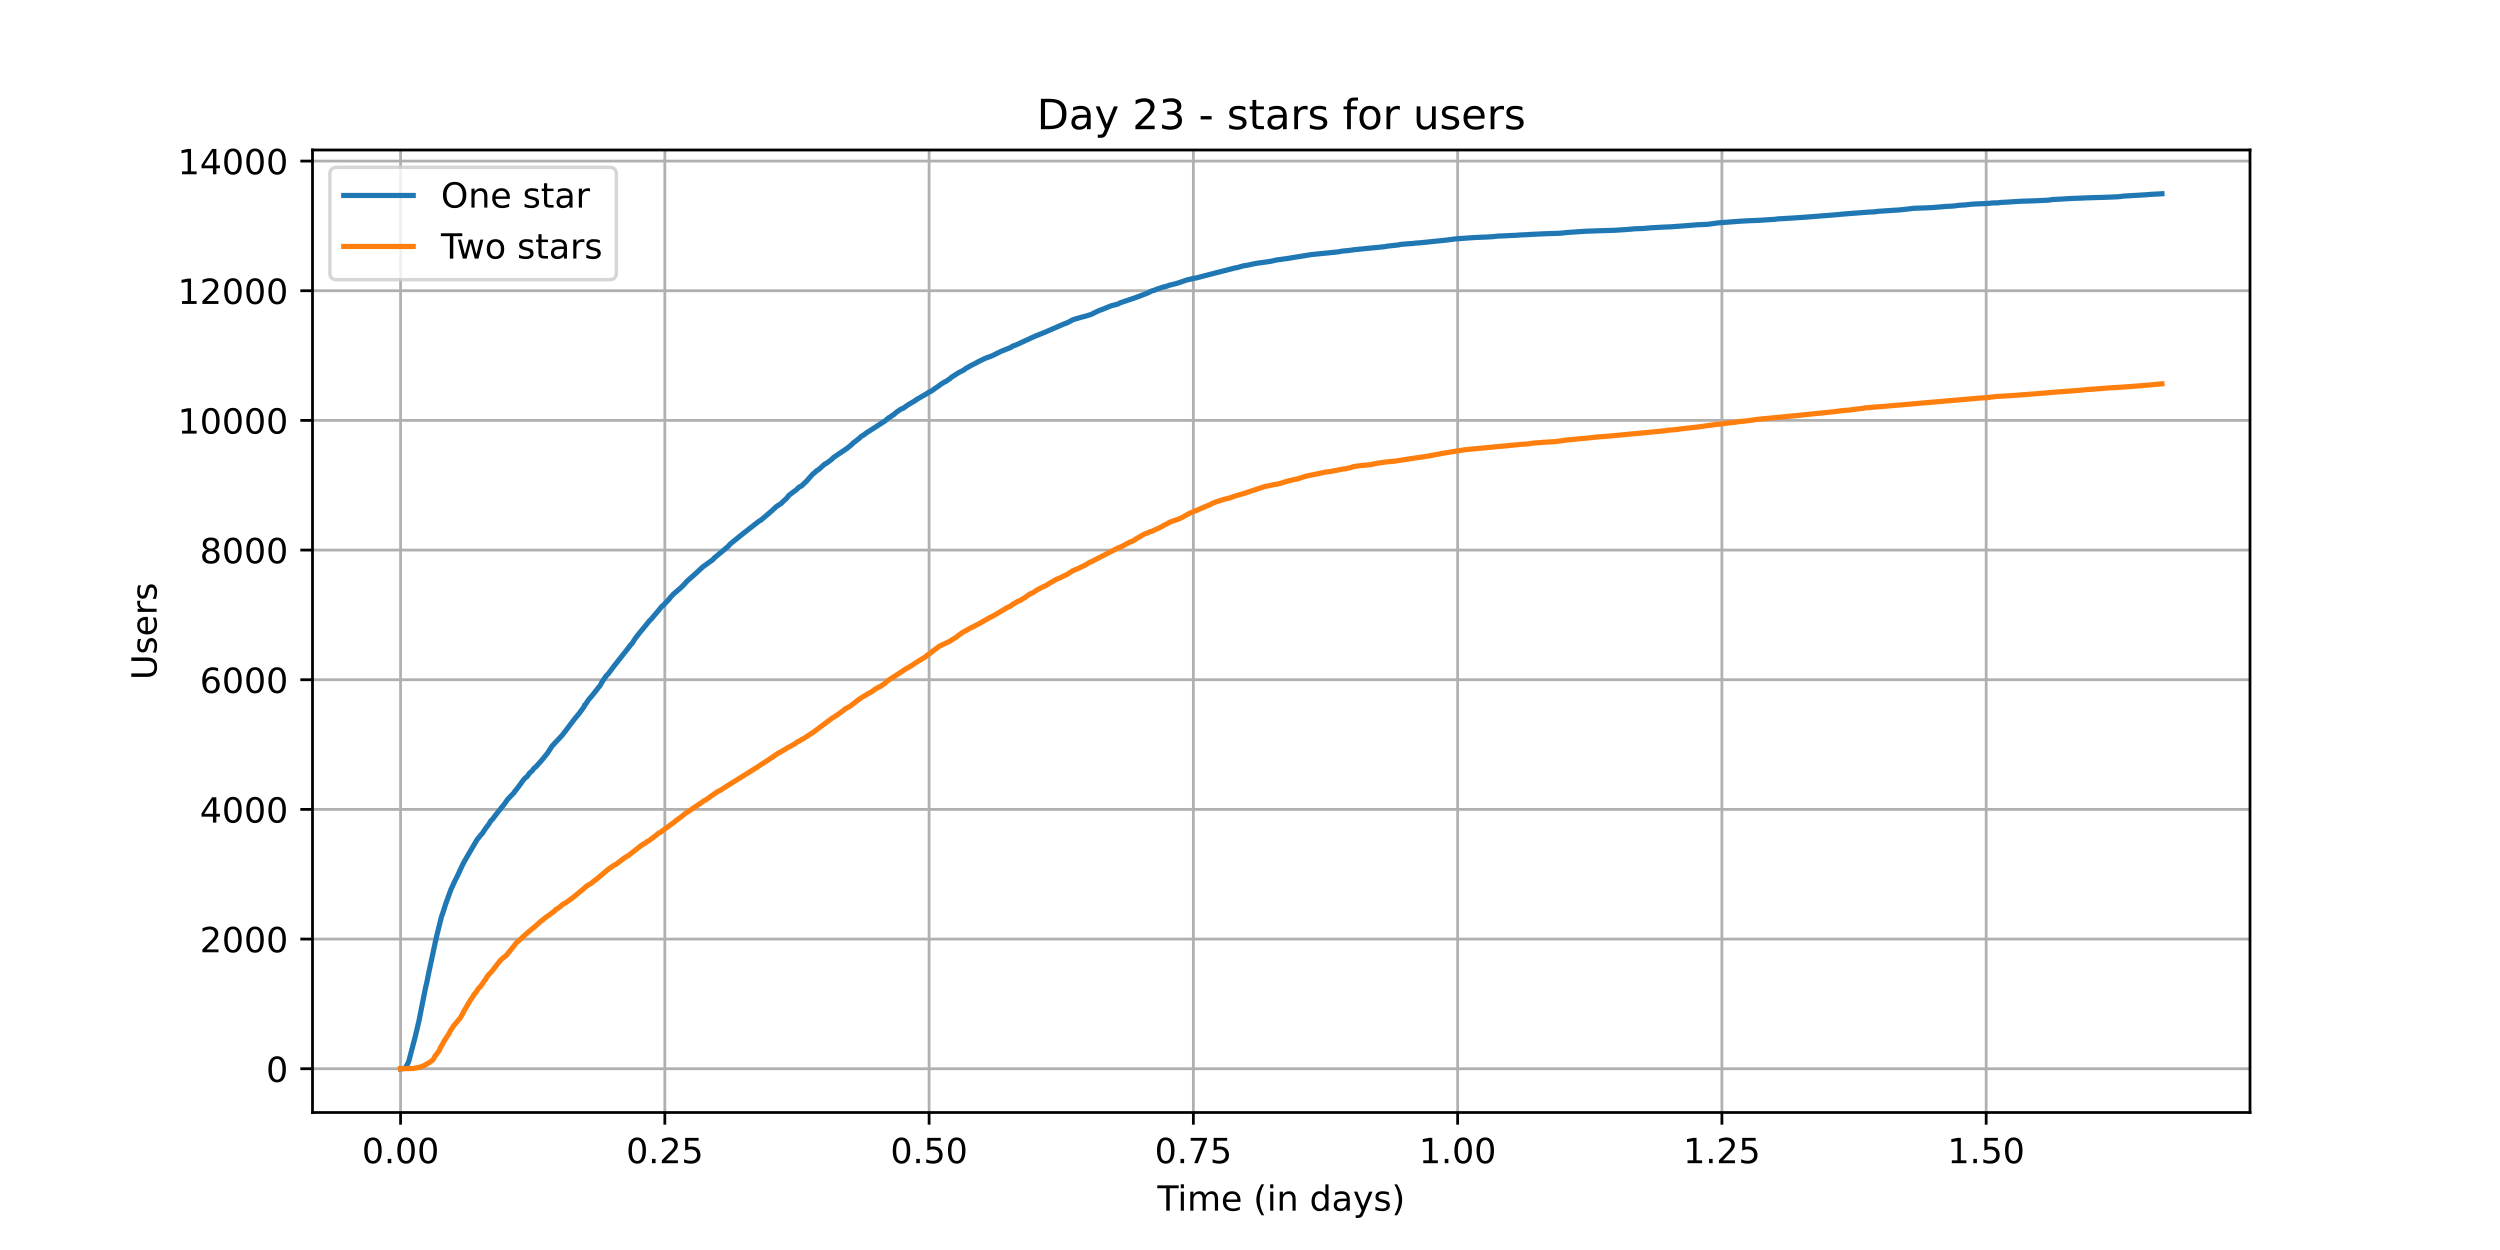 <?xml version="1.0" encoding="utf-8" standalone="no"?>
<!DOCTYPE svg PUBLIC "-//W3C//DTD SVG 1.1//EN"
  "http://www.w3.org/Graphics/SVG/1.1/DTD/svg11.dtd">
<!-- Created with matplotlib (https://matplotlib.org/) -->
<svg height="360pt" version="1.1" viewBox="0 0 720 360" width="720pt" xmlns="http://www.w3.org/2000/svg" xmlns:xlink="http://www.w3.org/1999/xlink">
 <defs>
  <style type="text/css">*{stroke-linecap:butt;stroke-linejoin:round;}</style>
 </defs>
 <g id="figure_1">
  <g id="patch_1">
   <path d="M 0 360 
L 720 360 
L 720 0 
L 0 0 
z
" style="fill:#ffffff;"/>
  </g>
  <g id="axes_1">
   <g id="patch_2">
    <path d="M 90 320.4 
L 648 320.4 
L 648 43.2 
L 90 43.2 
z
" style="fill:#ffffff;"/>
   </g>
   <g id="matplotlib.axis_1">
    <g id="xtick_1">
     <g id="line2d_1">
      <path clip-path="url(#pb54e3b8c1b)" d="M 115.364 320.4 
L 115.364 43.2 
" style="fill:none;stroke:#b0b0b0;stroke-linecap:square;stroke-width:0.8;"/>
     </g>
     <g id="line2d_2">
      <defs>
       <path d="M 0 0 
L 0 3.5 
" id="me3f26941b0" style="stroke:#000000;stroke-width:0.8;"/>
      </defs>
      <g>
       <use style="stroke:#000000;stroke-width:0.8;" x="115.364" xlink:href="#me3f26941b0" y="320.4"/>
      </g>
     </g>
     <g id="text_1">
      <!-- 0.00 -->
      <g transform="translate(104.231 334.998)scale(0.1 -0.1)">
       <defs>
        <path d="M 31.781 66.406 
Q 24.172 66.406 20.328 58.906 
Q 16.5 51.422 16.5 36.375 
Q 16.5 21.391 20.328 13.891 
Q 24.172 6.391 31.781 6.391 
Q 39.453 6.391 43.281 13.891 
Q 47.125 21.391 47.125 36.375 
Q 47.125 51.422 43.281 58.906 
Q 39.453 66.406 31.781 66.406 
z
M 31.781 74.219 
Q 44.047 74.219 50.516 64.516 
Q 56.984 54.828 56.984 36.375 
Q 56.984 17.969 50.516 8.266 
Q 44.047 -1.422 31.781 -1.422 
Q 19.531 -1.422 13.062 8.266 
Q 6.594 17.969 6.594 36.375 
Q 6.594 54.828 13.062 64.516 
Q 19.531 74.219 31.781 74.219 
z
" id="DejaVuSans-48"/>
        <path d="M 10.688 12.406 
L 21 12.406 
L 21 0 
L 10.688 0 
z
" id="DejaVuSans-46"/>
       </defs>
       <use xlink:href="#DejaVuSans-48"/>
       <use x="63.623" xlink:href="#DejaVuSans-46"/>
       <use x="95.41" xlink:href="#DejaVuSans-48"/>
       <use x="159.033" xlink:href="#DejaVuSans-48"/>
      </g>
     </g>
    </g>
    <g id="xtick_2">
     <g id="line2d_3">
      <path clip-path="url(#pb54e3b8c1b)" d="M 191.473 320.4 
L 191.473 43.2 
" style="fill:none;stroke:#b0b0b0;stroke-linecap:square;stroke-width:0.8;"/>
     </g>
     <g id="line2d_4">
      <g>
       <use style="stroke:#000000;stroke-width:0.8;" x="191.473" xlink:href="#me3f26941b0" y="320.4"/>
      </g>
     </g>
     <g id="text_2">
      <!-- 0.25 -->
      <g transform="translate(180.34 334.998)scale(0.1 -0.1)">
       <defs>
        <path d="M 19.188 8.297 
L 53.609 8.297 
L 53.609 0 
L 7.328 0 
L 7.328 8.297 
Q 12.938 14.109 22.625 23.891 
Q 32.328 33.688 34.812 36.531 
Q 39.547 41.844 41.422 45.531 
Q 43.312 49.219 43.312 52.781 
Q 43.312 58.594 39.234 62.25 
Q 35.156 65.922 28.609 65.922 
Q 23.969 65.922 18.812 64.312 
Q 13.672 62.703 7.812 59.422 
L 7.812 69.391 
Q 13.766 71.781 18.938 73 
Q 24.125 74.219 28.422 74.219 
Q 39.75 74.219 46.484 68.547 
Q 53.219 62.891 53.219 53.422 
Q 53.219 48.922 51.531 44.891 
Q 49.859 40.875 45.406 35.406 
Q 44.188 33.984 37.641 27.219 
Q 31.109 20.453 19.188 8.297 
z
" id="DejaVuSans-50"/>
        <path d="M 10.797 72.906 
L 49.516 72.906 
L 49.516 64.594 
L 19.828 64.594 
L 19.828 46.734 
Q 21.969 47.469 24.109 47.828 
Q 26.266 48.188 28.422 48.188 
Q 40.625 48.188 47.75 41.5 
Q 54.891 34.812 54.891 23.391 
Q 54.891 11.625 47.562 5.094 
Q 40.234 -1.422 26.906 -1.422 
Q 22.312 -1.422 17.547 -0.641 
Q 12.797 0.141 7.719 1.703 
L 7.719 11.625 
Q 12.109 9.234 16.797 8.062 
Q 21.484 6.891 26.703 6.891 
Q 35.156 6.891 40.078 11.328 
Q 45.016 15.766 45.016 23.391 
Q 45.016 31 40.078 35.438 
Q 35.156 39.891 26.703 39.891 
Q 22.75 39.891 18.812 39.016 
Q 14.891 38.141 10.797 36.281 
z
" id="DejaVuSans-53"/>
       </defs>
       <use xlink:href="#DejaVuSans-48"/>
       <use x="63.623" xlink:href="#DejaVuSans-46"/>
       <use x="95.41" xlink:href="#DejaVuSans-50"/>
       <use x="159.033" xlink:href="#DejaVuSans-53"/>
      </g>
     </g>
    </g>
    <g id="xtick_3">
     <g id="line2d_5">
      <path clip-path="url(#pb54e3b8c1b)" d="M 267.581 320.4 
L 267.581 43.2 
" style="fill:none;stroke:#b0b0b0;stroke-linecap:square;stroke-width:0.8;"/>
     </g>
     <g id="line2d_6">
      <g>
       <use style="stroke:#000000;stroke-width:0.8;" x="267.581" xlink:href="#me3f26941b0" y="320.4"/>
      </g>
     </g>
     <g id="text_3">
      <!-- 0.50 -->
      <g transform="translate(256.449 334.998)scale(0.1 -0.1)">
       <use xlink:href="#DejaVuSans-48"/>
       <use x="63.623" xlink:href="#DejaVuSans-46"/>
       <use x="95.41" xlink:href="#DejaVuSans-53"/>
       <use x="159.033" xlink:href="#DejaVuSans-48"/>
      </g>
     </g>
    </g>
    <g id="xtick_4">
     <g id="line2d_7">
      <path clip-path="url(#pb54e3b8c1b)" d="M 343.69 320.4 
L 343.69 43.2 
" style="fill:none;stroke:#b0b0b0;stroke-linecap:square;stroke-width:0.8;"/>
     </g>
     <g id="line2d_8">
      <g>
       <use style="stroke:#000000;stroke-width:0.8;" x="343.69" xlink:href="#me3f26941b0" y="320.4"/>
      </g>
     </g>
     <g id="text_4">
      <!-- 0.75 -->
      <g transform="translate(332.557 334.998)scale(0.1 -0.1)">
       <defs>
        <path d="M 8.203 72.906 
L 55.078 72.906 
L 55.078 68.703 
L 28.609 0 
L 18.312 0 
L 43.219 64.594 
L 8.203 64.594 
z
" id="DejaVuSans-55"/>
       </defs>
       <use xlink:href="#DejaVuSans-48"/>
       <use x="63.623" xlink:href="#DejaVuSans-46"/>
       <use x="95.41" xlink:href="#DejaVuSans-55"/>
       <use x="159.033" xlink:href="#DejaVuSans-53"/>
      </g>
     </g>
    </g>
    <g id="xtick_5">
     <g id="line2d_9">
      <path clip-path="url(#pb54e3b8c1b)" d="M 419.799 320.4 
L 419.799 43.2 
" style="fill:none;stroke:#b0b0b0;stroke-linecap:square;stroke-width:0.8;"/>
     </g>
     <g id="line2d_10">
      <g>
       <use style="stroke:#000000;stroke-width:0.8;" x="419.799" xlink:href="#me3f26941b0" y="320.4"/>
      </g>
     </g>
     <g id="text_5">
      <!-- 1.00 -->
      <g transform="translate(408.666 334.998)scale(0.1 -0.1)">
       <defs>
        <path d="M 12.406 8.297 
L 28.516 8.297 
L 28.516 63.922 
L 10.984 60.406 
L 10.984 69.391 
L 28.422 72.906 
L 38.281 72.906 
L 38.281 8.297 
L 54.391 8.297 
L 54.391 0 
L 12.406 0 
z
" id="DejaVuSans-49"/>
       </defs>
       <use xlink:href="#DejaVuSans-49"/>
       <use x="63.623" xlink:href="#DejaVuSans-46"/>
       <use x="95.41" xlink:href="#DejaVuSans-48"/>
       <use x="159.033" xlink:href="#DejaVuSans-48"/>
      </g>
     </g>
    </g>
    <g id="xtick_6">
     <g id="line2d_11">
      <path clip-path="url(#pb54e3b8c1b)" d="M 495.908 320.4 
L 495.908 43.2 
" style="fill:none;stroke:#b0b0b0;stroke-linecap:square;stroke-width:0.8;"/>
     </g>
     <g id="line2d_12">
      <g>
       <use style="stroke:#000000;stroke-width:0.8;" x="495.908" xlink:href="#me3f26941b0" y="320.4"/>
      </g>
     </g>
     <g id="text_6">
      <!-- 1.25 -->
      <g transform="translate(484.775 334.998)scale(0.1 -0.1)">
       <use xlink:href="#DejaVuSans-49"/>
       <use x="63.623" xlink:href="#DejaVuSans-46"/>
       <use x="95.41" xlink:href="#DejaVuSans-50"/>
       <use x="159.033" xlink:href="#DejaVuSans-53"/>
      </g>
     </g>
    </g>
    <g id="xtick_7">
     <g id="line2d_13">
      <path clip-path="url(#pb54e3b8c1b)" d="M 572.017 320.4 
L 572.017 43.2 
" style="fill:none;stroke:#b0b0b0;stroke-linecap:square;stroke-width:0.8;"/>
     </g>
     <g id="line2d_14">
      <g>
       <use style="stroke:#000000;stroke-width:0.8;" x="572.017" xlink:href="#me3f26941b0" y="320.4"/>
      </g>
     </g>
     <g id="text_7">
      <!-- 1.50 -->
      <g transform="translate(560.884 334.998)scale(0.1 -0.1)">
       <use xlink:href="#DejaVuSans-49"/>
       <use x="63.623" xlink:href="#DejaVuSans-46"/>
       <use x="95.41" xlink:href="#DejaVuSans-53"/>
       <use x="159.033" xlink:href="#DejaVuSans-48"/>
      </g>
     </g>
    </g>
    <g id="text_8">
     <!-- Time (in days) -->
     <g transform="translate(333.327 348.677)scale(0.1 -0.1)">
      <defs>
       <path d="M -0.297 72.906 
L 61.375 72.906 
L 61.375 64.594 
L 35.5 64.594 
L 35.5 0 
L 25.594 0 
L 25.594 64.594 
L -0.297 64.594 
z
" id="DejaVuSans-84"/>
       <path d="M 9.422 54.688 
L 18.406 54.688 
L 18.406 0 
L 9.422 0 
z
M 9.422 75.984 
L 18.406 75.984 
L 18.406 64.594 
L 9.422 64.594 
z
" id="DejaVuSans-105"/>
       <path d="M 52 44.188 
Q 55.375 50.25 60.062 53.125 
Q 64.75 56 71.094 56 
Q 79.641 56 84.281 50.016 
Q 88.922 44.047 88.922 33.016 
L 88.922 0 
L 79.891 0 
L 79.891 32.719 
Q 79.891 40.578 77.094 44.375 
Q 74.312 48.188 68.609 48.188 
Q 61.625 48.188 57.562 43.547 
Q 53.516 38.922 53.516 30.906 
L 53.516 0 
L 44.484 0 
L 44.484 32.719 
Q 44.484 40.625 41.703 44.406 
Q 38.922 48.188 33.109 48.188 
Q 26.219 48.188 22.156 43.531 
Q 18.109 38.875 18.109 30.906 
L 18.109 0 
L 9.078 0 
L 9.078 54.688 
L 18.109 54.688 
L 18.109 46.188 
Q 21.188 51.219 25.484 53.609 
Q 29.781 56 35.688 56 
Q 41.656 56 45.828 52.969 
Q 50 49.953 52 44.188 
z
" id="DejaVuSans-109"/>
       <path d="M 56.203 29.594 
L 56.203 25.203 
L 14.891 25.203 
Q 15.484 15.922 20.484 11.062 
Q 25.484 6.203 34.422 6.203 
Q 39.594 6.203 44.453 7.469 
Q 49.312 8.734 54.109 11.281 
L 54.109 2.781 
Q 49.266 0.734 44.188 -0.344 
Q 39.109 -1.422 33.891 -1.422 
Q 20.797 -1.422 13.156 6.188 
Q 5.516 13.812 5.516 26.812 
Q 5.516 40.234 12.766 48.109 
Q 20.016 56 32.328 56 
Q 43.359 56 49.781 48.891 
Q 56.203 41.797 56.203 29.594 
z
M 47.219 32.234 
Q 47.125 39.594 43.094 43.984 
Q 39.062 48.391 32.422 48.391 
Q 24.906 48.391 20.391 44.141 
Q 15.875 39.891 15.188 32.172 
z
" id="DejaVuSans-101"/>
       <path id="DejaVuSans-32"/>
       <path d="M 31 75.875 
Q 24.469 64.656 21.281 53.656 
Q 18.109 42.672 18.109 31.391 
Q 18.109 20.125 21.312 9.062 
Q 24.516 -2 31 -13.188 
L 23.188 -13.188 
Q 15.875 -1.703 12.234 9.375 
Q 8.594 20.453 8.594 31.391 
Q 8.594 42.281 12.203 53.312 
Q 15.828 64.359 23.188 75.875 
z
" id="DejaVuSans-40"/>
       <path d="M 54.891 33.016 
L 54.891 0 
L 45.906 0 
L 45.906 32.719 
Q 45.906 40.484 42.875 44.328 
Q 39.844 48.188 33.797 48.188 
Q 26.516 48.188 22.312 43.547 
Q 18.109 38.922 18.109 30.906 
L 18.109 0 
L 9.078 0 
L 9.078 54.688 
L 18.109 54.688 
L 18.109 46.188 
Q 21.344 51.125 25.703 53.562 
Q 30.078 56 35.797 56 
Q 45.219 56 50.047 50.172 
Q 54.891 44.344 54.891 33.016 
z
" id="DejaVuSans-110"/>
       <path d="M 45.406 46.391 
L 45.406 75.984 
L 54.391 75.984 
L 54.391 0 
L 45.406 0 
L 45.406 8.203 
Q 42.578 3.328 38.25 0.953 
Q 33.938 -1.422 27.875 -1.422 
Q 17.969 -1.422 11.734 6.484 
Q 5.516 14.406 5.516 27.297 
Q 5.516 40.188 11.734 48.094 
Q 17.969 56 27.875 56 
Q 33.938 56 38.25 53.625 
Q 42.578 51.266 45.406 46.391 
z
M 14.797 27.297 
Q 14.797 17.391 18.875 11.75 
Q 22.953 6.109 30.078 6.109 
Q 37.203 6.109 41.297 11.75 
Q 45.406 17.391 45.406 27.297 
Q 45.406 37.203 41.297 42.844 
Q 37.203 48.484 30.078 48.484 
Q 22.953 48.484 18.875 42.844 
Q 14.797 37.203 14.797 27.297 
z
" id="DejaVuSans-100"/>
       <path d="M 34.281 27.484 
Q 23.391 27.484 19.188 25 
Q 14.984 22.516 14.984 16.5 
Q 14.984 11.719 18.141 8.906 
Q 21.297 6.109 26.703 6.109 
Q 34.188 6.109 38.703 11.406 
Q 43.219 16.703 43.219 25.484 
L 43.219 27.484 
z
M 52.203 31.203 
L 52.203 0 
L 43.219 0 
L 43.219 8.297 
Q 40.141 3.328 35.547 0.953 
Q 30.953 -1.422 24.312 -1.422 
Q 15.922 -1.422 10.953 3.297 
Q 6 8.016 6 15.922 
Q 6 25.141 12.172 29.828 
Q 18.359 34.516 30.609 34.516 
L 43.219 34.516 
L 43.219 35.406 
Q 43.219 41.609 39.141 45 
Q 35.062 48.391 27.688 48.391 
Q 23 48.391 18.547 47.266 
Q 14.109 46.141 10.016 43.891 
L 10.016 52.203 
Q 14.938 54.109 19.578 55.047 
Q 24.219 56 28.609 56 
Q 40.484 56 46.344 49.844 
Q 52.203 43.703 52.203 31.203 
z
" id="DejaVuSans-97"/>
       <path d="M 32.172 -5.078 
Q 28.375 -14.844 24.75 -17.812 
Q 21.141 -20.797 15.094 -20.797 
L 7.906 -20.797 
L 7.906 -13.281 
L 13.188 -13.281 
Q 16.891 -13.281 18.938 -11.516 
Q 21 -9.766 23.484 -3.219 
L 25.094 0.875 
L 2.984 54.688 
L 12.5 54.688 
L 29.594 11.922 
L 46.688 54.688 
L 56.203 54.688 
z
" id="DejaVuSans-121"/>
       <path d="M 44.281 53.078 
L 44.281 44.578 
Q 40.484 46.531 36.375 47.5 
Q 32.281 48.484 27.875 48.484 
Q 21.188 48.484 17.844 46.438 
Q 14.5 44.391 14.5 40.281 
Q 14.5 37.156 16.891 35.375 
Q 19.281 33.594 26.516 31.984 
L 29.594 31.297 
Q 39.156 29.25 43.188 25.516 
Q 47.219 21.781 47.219 15.094 
Q 47.219 7.469 41.188 3.016 
Q 35.156 -1.422 24.609 -1.422 
Q 20.219 -1.422 15.453 -0.562 
Q 10.688 0.297 5.422 2 
L 5.422 11.281 
Q 10.406 8.688 15.234 7.391 
Q 20.062 6.109 24.812 6.109 
Q 31.156 6.109 34.562 8.281 
Q 37.984 10.453 37.984 14.406 
Q 37.984 18.062 35.516 20.016 
Q 33.062 21.969 24.703 23.781 
L 21.578 24.516 
Q 13.234 26.266 9.516 29.906 
Q 5.812 33.547 5.812 39.891 
Q 5.812 47.609 11.281 51.797 
Q 16.75 56 26.812 56 
Q 31.781 56 36.172 55.266 
Q 40.578 54.547 44.281 53.078 
z
" id="DejaVuSans-115"/>
       <path d="M 8.016 75.875 
L 15.828 75.875 
Q 23.141 64.359 26.781 53.312 
Q 30.422 42.281 30.422 31.391 
Q 30.422 20.453 26.781 9.375 
Q 23.141 -1.703 15.828 -13.188 
L 8.016 -13.188 
Q 14.5 -2 17.703 9.062 
Q 20.906 20.125 20.906 31.391 
Q 20.906 42.672 17.703 53.656 
Q 14.5 64.656 8.016 75.875 
z
" id="DejaVuSans-41"/>
      </defs>
      <use xlink:href="#DejaVuSans-84"/>
      <use x="57.959" xlink:href="#DejaVuSans-105"/>
      <use x="85.742" xlink:href="#DejaVuSans-109"/>
      <use x="183.154" xlink:href="#DejaVuSans-101"/>
      <use x="244.678" xlink:href="#DejaVuSans-32"/>
      <use x="276.465" xlink:href="#DejaVuSans-40"/>
      <use x="315.479" xlink:href="#DejaVuSans-105"/>
      <use x="343.262" xlink:href="#DejaVuSans-110"/>
      <use x="406.641" xlink:href="#DejaVuSans-32"/>
      <use x="438.428" xlink:href="#DejaVuSans-100"/>
      <use x="501.904" xlink:href="#DejaVuSans-97"/>
      <use x="563.184" xlink:href="#DejaVuSans-121"/>
      <use x="622.363" xlink:href="#DejaVuSans-115"/>
      <use x="674.463" xlink:href="#DejaVuSans-41"/>
     </g>
    </g>
   </g>
   <g id="matplotlib.axis_2">
    <g id="ytick_1">
     <g id="line2d_15">
      <path clip-path="url(#pb54e3b8c1b)" d="M 90 307.8 
L 648 307.8 
" style="fill:none;stroke:#b0b0b0;stroke-linecap:square;stroke-width:0.8;"/>
     </g>
     <g id="line2d_16">
      <defs>
       <path d="M 0 0 
L -3.5 0 
" id="m83d99979f1" style="stroke:#000000;stroke-width:0.8;"/>
      </defs>
      <g>
       <use style="stroke:#000000;stroke-width:0.8;" x="90" xlink:href="#m83d99979f1" y="307.8"/>
      </g>
     </g>
     <g id="text_9">
      <!-- 0 -->
      <g transform="translate(76.638 311.599)scale(0.1 -0.1)">
       <use xlink:href="#DejaVuSans-48"/>
      </g>
     </g>
    </g>
    <g id="ytick_2">
     <g id="line2d_17">
      <path clip-path="url(#pb54e3b8c1b)" d="M 90 270.456 
L 648 270.456 
" style="fill:none;stroke:#b0b0b0;stroke-linecap:square;stroke-width:0.8;"/>
     </g>
     <g id="line2d_18">
      <g>
       <use style="stroke:#000000;stroke-width:0.8;" x="90" xlink:href="#m83d99979f1" y="270.456"/>
      </g>
     </g>
     <g id="text_10">
      <!-- 2000 -->
      <g transform="translate(57.55 274.255)scale(0.1 -0.1)">
       <use xlink:href="#DejaVuSans-50"/>
       <use x="63.623" xlink:href="#DejaVuSans-48"/>
       <use x="127.246" xlink:href="#DejaVuSans-48"/>
       <use x="190.869" xlink:href="#DejaVuSans-48"/>
      </g>
     </g>
    </g>
    <g id="ytick_3">
     <g id="line2d_19">
      <path clip-path="url(#pb54e3b8c1b)" d="M 90 233.111 
L 648 233.111 
" style="fill:none;stroke:#b0b0b0;stroke-linecap:square;stroke-width:0.8;"/>
     </g>
     <g id="line2d_20">
      <g>
       <use style="stroke:#000000;stroke-width:0.8;" x="90" xlink:href="#m83d99979f1" y="233.111"/>
      </g>
     </g>
     <g id="text_11">
      <!-- 4000 -->
      <g transform="translate(57.55 236.91)scale(0.1 -0.1)">
       <defs>
        <path d="M 37.797 64.312 
L 12.891 25.391 
L 37.797 25.391 
z
M 35.203 72.906 
L 47.609 72.906 
L 47.609 25.391 
L 58.016 25.391 
L 58.016 17.188 
L 47.609 17.188 
L 47.609 0 
L 37.797 0 
L 37.797 17.188 
L 4.891 17.188 
L 4.891 26.703 
z
" id="DejaVuSans-52"/>
       </defs>
       <use xlink:href="#DejaVuSans-52"/>
       <use x="63.623" xlink:href="#DejaVuSans-48"/>
       <use x="127.246" xlink:href="#DejaVuSans-48"/>
       <use x="190.869" xlink:href="#DejaVuSans-48"/>
      </g>
     </g>
    </g>
    <g id="ytick_4">
     <g id="line2d_21">
      <path clip-path="url(#pb54e3b8c1b)" d="M 90 195.767 
L 648 195.767 
" style="fill:none;stroke:#b0b0b0;stroke-linecap:square;stroke-width:0.8;"/>
     </g>
     <g id="line2d_22">
      <g>
       <use style="stroke:#000000;stroke-width:0.8;" x="90" xlink:href="#m83d99979f1" y="195.767"/>
      </g>
     </g>
     <g id="text_12">
      <!-- 6000 -->
      <g transform="translate(57.55 199.566)scale(0.1 -0.1)">
       <defs>
        <path d="M 33.016 40.375 
Q 26.375 40.375 22.484 35.828 
Q 18.609 31.297 18.609 23.391 
Q 18.609 15.531 22.484 10.953 
Q 26.375 6.391 33.016 6.391 
Q 39.656 6.391 43.531 10.953 
Q 47.406 15.531 47.406 23.391 
Q 47.406 31.297 43.531 35.828 
Q 39.656 40.375 33.016 40.375 
z
M 52.594 71.297 
L 52.594 62.312 
Q 48.875 64.062 45.094 64.984 
Q 41.312 65.922 37.594 65.922 
Q 27.828 65.922 22.672 59.328 
Q 17.531 52.734 16.797 39.406 
Q 19.672 43.656 24.016 45.922 
Q 28.375 48.188 33.594 48.188 
Q 44.578 48.188 50.953 41.516 
Q 57.328 34.859 57.328 23.391 
Q 57.328 12.156 50.688 5.359 
Q 44.047 -1.422 33.016 -1.422 
Q 20.359 -1.422 13.672 8.266 
Q 6.984 17.969 6.984 36.375 
Q 6.984 53.656 15.188 63.938 
Q 23.391 74.219 37.203 74.219 
Q 40.922 74.219 44.703 73.484 
Q 48.484 72.75 52.594 71.297 
z
" id="DejaVuSans-54"/>
       </defs>
       <use xlink:href="#DejaVuSans-54"/>
       <use x="63.623" xlink:href="#DejaVuSans-48"/>
       <use x="127.246" xlink:href="#DejaVuSans-48"/>
       <use x="190.869" xlink:href="#DejaVuSans-48"/>
      </g>
     </g>
    </g>
    <g id="ytick_5">
     <g id="line2d_23">
      <path clip-path="url(#pb54e3b8c1b)" d="M 90 158.422 
L 648 158.422 
" style="fill:none;stroke:#b0b0b0;stroke-linecap:square;stroke-width:0.8;"/>
     </g>
     <g id="line2d_24">
      <g>
       <use style="stroke:#000000;stroke-width:0.8;" x="90" xlink:href="#m83d99979f1" y="158.422"/>
      </g>
     </g>
     <g id="text_13">
      <!-- 8000 -->
      <g transform="translate(57.55 162.222)scale(0.1 -0.1)">
       <defs>
        <path d="M 31.781 34.625 
Q 24.75 34.625 20.719 30.859 
Q 16.703 27.094 16.703 20.516 
Q 16.703 13.922 20.719 10.156 
Q 24.75 6.391 31.781 6.391 
Q 38.812 6.391 42.859 10.172 
Q 46.922 13.969 46.922 20.516 
Q 46.922 27.094 42.891 30.859 
Q 38.875 34.625 31.781 34.625 
z
M 21.922 38.812 
Q 15.578 40.375 12.031 44.719 
Q 8.5 49.078 8.5 55.328 
Q 8.5 64.062 14.719 69.141 
Q 20.953 74.219 31.781 74.219 
Q 42.672 74.219 48.875 69.141 
Q 55.078 64.062 55.078 55.328 
Q 55.078 49.078 51.531 44.719 
Q 48 40.375 41.703 38.812 
Q 48.828 37.156 52.797 32.312 
Q 56.781 27.484 56.781 20.516 
Q 56.781 9.906 50.312 4.234 
Q 43.844 -1.422 31.781 -1.422 
Q 19.734 -1.422 13.25 4.234 
Q 6.781 9.906 6.781 20.516 
Q 6.781 27.484 10.781 32.312 
Q 14.797 37.156 21.922 38.812 
z
M 18.312 54.391 
Q 18.312 48.734 21.844 45.562 
Q 25.391 42.391 31.781 42.391 
Q 38.141 42.391 41.719 45.562 
Q 45.312 48.734 45.312 54.391 
Q 45.312 60.062 41.719 63.234 
Q 38.141 66.406 31.781 66.406 
Q 25.391 66.406 21.844 63.234 
Q 18.312 60.062 18.312 54.391 
z
" id="DejaVuSans-56"/>
       </defs>
       <use xlink:href="#DejaVuSans-56"/>
       <use x="63.623" xlink:href="#DejaVuSans-48"/>
       <use x="127.246" xlink:href="#DejaVuSans-48"/>
       <use x="190.869" xlink:href="#DejaVuSans-48"/>
      </g>
     </g>
    </g>
    <g id="ytick_6">
     <g id="line2d_25">
      <path clip-path="url(#pb54e3b8c1b)" d="M 90 121.078 
L 648 121.078 
" style="fill:none;stroke:#b0b0b0;stroke-linecap:square;stroke-width:0.8;"/>
     </g>
     <g id="line2d_26">
      <g>
       <use style="stroke:#000000;stroke-width:0.8;" x="90" xlink:href="#m83d99979f1" y="121.078"/>
      </g>
     </g>
     <g id="text_14">
      <!-- 10000 -->
      <g transform="translate(51.188 124.877)scale(0.1 -0.1)">
       <use xlink:href="#DejaVuSans-49"/>
       <use x="63.623" xlink:href="#DejaVuSans-48"/>
       <use x="127.246" xlink:href="#DejaVuSans-48"/>
       <use x="190.869" xlink:href="#DejaVuSans-48"/>
       <use x="254.492" xlink:href="#DejaVuSans-48"/>
      </g>
     </g>
    </g>
    <g id="ytick_7">
     <g id="line2d_27">
      <path clip-path="url(#pb54e3b8c1b)" d="M 90 83.734 
L 648 83.734 
" style="fill:none;stroke:#b0b0b0;stroke-linecap:square;stroke-width:0.8;"/>
     </g>
     <g id="line2d_28">
      <g>
       <use style="stroke:#000000;stroke-width:0.8;" x="90" xlink:href="#m83d99979f1" y="83.734"/>
      </g>
     </g>
     <g id="text_15">
      <!-- 12000 -->
      <g transform="translate(51.188 87.533)scale(0.1 -0.1)">
       <use xlink:href="#DejaVuSans-49"/>
       <use x="63.623" xlink:href="#DejaVuSans-50"/>
       <use x="127.246" xlink:href="#DejaVuSans-48"/>
       <use x="190.869" xlink:href="#DejaVuSans-48"/>
       <use x="254.492" xlink:href="#DejaVuSans-48"/>
      </g>
     </g>
    </g>
    <g id="ytick_8">
     <g id="line2d_29">
      <path clip-path="url(#pb54e3b8c1b)" d="M 90 46.389 
L 648 46.389 
" style="fill:none;stroke:#b0b0b0;stroke-linecap:square;stroke-width:0.8;"/>
     </g>
     <g id="line2d_30">
      <g>
       <use style="stroke:#000000;stroke-width:0.8;" x="90" xlink:href="#m83d99979f1" y="46.389"/>
      </g>
     </g>
     <g id="text_16">
      <!-- 14000 -->
      <g transform="translate(51.188 50.188)scale(0.1 -0.1)">
       <use xlink:href="#DejaVuSans-49"/>
       <use x="63.623" xlink:href="#DejaVuSans-52"/>
       <use x="127.246" xlink:href="#DejaVuSans-48"/>
       <use x="190.869" xlink:href="#DejaVuSans-48"/>
       <use x="254.492" xlink:href="#DejaVuSans-48"/>
      </g>
     </g>
    </g>
    <g id="text_17">
     <!-- Users -->
     <g transform="translate(45.108 195.801)rotate(-90)scale(0.1 -0.1)">
      <defs>
       <path d="M 8.688 72.906 
L 18.609 72.906 
L 18.609 28.609 
Q 18.609 16.891 22.844 11.734 
Q 27.094 6.594 36.625 6.594 
Q 46.094 6.594 50.344 11.734 
Q 54.594 16.891 54.594 28.609 
L 54.594 72.906 
L 64.5 72.906 
L 64.5 27.391 
Q 64.5 13.141 57.438 5.859 
Q 50.391 -1.422 36.625 -1.422 
Q 22.797 -1.422 15.734 5.859 
Q 8.688 13.141 8.688 27.391 
z
" id="DejaVuSans-85"/>
       <path d="M 41.109 46.297 
Q 39.594 47.172 37.812 47.578 
Q 36.031 48 33.891 48 
Q 26.266 48 22.188 43.047 
Q 18.109 38.094 18.109 28.812 
L 18.109 0 
L 9.078 0 
L 9.078 54.688 
L 18.109 54.688 
L 18.109 46.188 
Q 20.953 51.172 25.484 53.578 
Q 30.031 56 36.531 56 
Q 37.453 56 38.578 55.875 
Q 39.703 55.766 41.062 55.516 
z
" id="DejaVuSans-114"/>
      </defs>
      <use xlink:href="#DejaVuSans-85"/>
      <use x="73.193" xlink:href="#DejaVuSans-115"/>
      <use x="125.293" xlink:href="#DejaVuSans-101"/>
      <use x="186.816" xlink:href="#DejaVuSans-114"/>
      <use x="227.93" xlink:href="#DejaVuSans-115"/>
     </g>
    </g>
   </g>
   <g id="line2d_31">
    <path clip-path="url(#pb54e3b8c1b)" d="M 115.364 307.8 
L 116.449 307.707 
L 116.868 307.371 
L 117.499 306.176 
L 117.707 305.727 
L 119.592 298.539 
L 120.642 294.113 
L 122.527 284.59 
L 122.946 282.835 
L 123.574 279.698 
L 125.251 271.912 
L 125.67 269.97 
L 127.136 264.032 
L 127.555 262.856 
L 128.39 260.261 
L 129.86 256.209 
L 130.906 253.912 
L 131.325 253.09 
L 131.745 252.25 
L 133.003 249.524 
L 133.63 248.273 
L 134.888 246.107 
L 135.515 245.024 
L 137.4 241.812 
L 138.446 240.505 
L 138.866 240.076 
L 139.285 239.441 
L 139.916 238.489 
L 140.751 237.387 
L 141.382 236.341 
L 141.801 235.987 
L 143.267 234.045 
L 145.363 231.431 
L 146.198 230.217 
L 148.083 228.256 
L 148.295 227.827 
L 148.503 227.696 
L 148.922 227.117 
L 150.18 225.418 
L 150.599 224.802 
L 151.226 224.093 
L 151.857 223.588 
L 152.484 222.673 
L 153.323 221.927 
L 153.742 221.31 
L 154.369 220.806 
L 156.047 218.92 
L 156.466 218.416 
L 157.724 216.848 
L 158.978 214.887 
L 161.913 211.75 
L 162.333 211.19 
L 162.752 210.667 
L 164.845 207.885 
L 165.476 207.063 
L 165.891 206.559 
L 166.73 205.551 
L 168.196 203.572 
L 168.407 202.993 
L 168.615 202.881 
L 169.454 201.593 
L 170.712 200.117 
L 171.97 198.512 
L 172.389 197.951 
L 172.808 197.503 
L 173.435 196.327 
L 174.274 195.095 
L 174.693 194.497 
L 175.113 194.142 
L 176.786 191.902 
L 180.979 186.58 
L 181.607 185.759 
L 182.026 185.329 
L 182.864 183.985 
L 184.122 182.36 
L 186.635 179.298 
L 187.054 178.775 
L 187.473 178.383 
L 188.731 176.889 
L 189.358 176.18 
L 190.616 174.63 
L 191.036 174.331 
L 192.501 172.763 
L 192.709 172.557 
L 193.129 171.978 
L 193.967 171.082 
L 196.064 169.29 
L 196.691 168.673 
L 197.899 167.348 
L 200.257 165.256 
L 202.35 163.315 
L 205.285 161.186 
L 205.704 160.7 
L 209.266 157.732 
L 209.686 157.377 
L 210.327 156.649 
L 213.209 154.315 
L 214.048 153.642 
L 218.657 150.039 
L 219.076 149.852 
L 222.008 147.35 
L 223.685 145.819 
L 224.943 145.034 
L 225.57 144.381 
L 226.409 143.653 
L 227.247 142.626 
L 228.713 141.505 
L 229.132 141.244 
L 230.179 140.254 
L 230.806 139.974 
L 232.275 138.574 
L 234.16 136.445 
L 234.368 136.352 
L 235.207 135.568 
L 235.834 135.176 
L 237.511 133.663 
L 237.931 133.476 
L 238.558 133.028 
L 239.604 132.225 
L 240.024 131.777 
L 243.586 129.368 
L 244.213 128.92 
L 245.263 128.043 
L 245.89 127.427 
L 246.518 126.978 
L 247.148 126.456 
L 247.356 126.344 
L 247.775 125.914 
L 248.195 125.578 
L 248.822 125.223 
L 249.661 124.551 
L 250.08 124.327 
L 254.9 121.209 
L 255.947 120.312 
L 256.366 120.126 
L 256.785 119.752 
L 257.205 119.547 
L 258.251 118.651 
L 259.509 117.81 
L 260.136 117.568 
L 261.183 116.821 
L 261.813 116.41 
L 263.487 115.439 
L 263.906 115.103 
L 266.63 113.534 
L 267.257 113.124 
L 267.677 112.862 
L 268.096 112.732 
L 269.562 111.667 
L 270.192 111.275 
L 270.82 110.771 
L 271.866 110.099 
L 272.497 109.8 
L 273.124 109.352 
L 273.543 109.09 
L 273.963 108.68 
L 274.59 108.288 
L 276.059 107.335 
L 277.525 106.607 
L 278.152 106.103 
L 278.779 105.767 
L 279.199 105.524 
L 279.618 105.281 
L 281.084 104.553 
L 281.714 104.18 
L 282.553 103.769 
L 283.807 103.171 
L 284.438 102.947 
L 285.065 102.723 
L 285.696 102.48 
L 288.42 101.136 
L 291.143 100.053 
L 291.563 99.717 
L 292.609 99.344 
L 297.641 97.028 
L 298.268 96.748 
L 300.576 95.833 
L 306.443 93.294 
L 307.489 92.902 
L 308.959 92.117 
L 309.586 91.893 
L 311.263 91.408 
L 312.729 91.034 
L 314.198 90.568 
L 316.502 89.447 
L 317.13 89.242 
L 320.065 88.047 
L 321.531 87.692 
L 322.161 87.468 
L 322.581 87.225 
L 326.982 85.732 
L 327.609 85.507 
L 330.332 84.462 
L 331.802 83.752 
L 332.429 83.622 
L 332.848 83.398 
L 334.318 82.893 
L 335.156 82.632 
L 335.995 82.445 
L 336.626 82.184 
L 337.464 81.978 
L 338.722 81.661 
L 339.141 81.549 
L 341.865 80.615 
L 342.284 80.522 
L 343.962 80.13 
L 344.589 80.037 
L 345.639 79.756 
L 346.897 79.42 
L 355.699 77.161 
L 356.534 77.012 
L 358.211 76.526 
L 359.049 76.433 
L 360.938 76.022 
L 361.985 75.817 
L 364.289 75.499 
L 365.97 75.256 
L 367.855 74.827 
L 368.693 74.752 
L 369.532 74.603 
L 370.371 74.51 
L 371.417 74.341 
L 372.048 74.229 
L 377.707 73.315 
L 385.459 72.53 
L 386.716 72.288 
L 387.974 72.194 
L 389.444 72.007 
L 389.859 71.933 
L 398.665 71.055 
L 399.711 70.868 
L 402.854 70.532 
L 403.274 70.402 
L 404.32 70.308 
L 405.159 70.234 
L 406.205 70.159 
L 407.044 70.103 
L 407.675 70.01 
L 409.14 69.916 
L 416.892 69.113 
L 419.197 68.796 
L 424.433 68.422 
L 426.529 68.329 
L 428.414 68.254 
L 429.884 68.161 
L 431.349 67.993 
L 433.442 67.918 
L 434.281 67.862 
L 436.585 67.769 
L 437.632 67.676 
L 439.517 67.601 
L 440.356 67.545 
L 442.033 67.451 
L 444.126 67.358 
L 446.43 67.265 
L 448.107 67.227 
L 449.573 67.153 
L 451.25 66.966 
L 456.698 66.593 
L 459.422 66.499 
L 461.518 66.424 
L 464.869 66.331 
L 468.639 66.088 
L 469.686 65.995 
L 470.944 65.883 
L 473.248 65.808 
L 474.506 65.696 
L 475.552 65.603 
L 478.907 65.416 
L 481.211 65.323 
L 487.705 64.837 
L 488.544 64.744 
L 490.429 64.669 
L 491.895 64.595 
L 494.83 64.184 
L 501.324 63.698 
L 502.79 63.624 
L 503.628 63.568 
L 506.352 63.474 
L 510.333 63.213 
L 511.172 63.157 
L 512.007 63.045 
L 515.569 62.839 
L 517.035 62.746 
L 518.085 62.671 
L 519.551 62.578 
L 528.349 61.887 
L 529.396 61.794 
L 530.865 61.644 
L 538.198 61.084 
L 539.871 61.01 
L 540.71 60.879 
L 545.111 60.58 
L 546.785 60.487 
L 550.558 60.076 
L 551.186 59.983 
L 554.117 59.889 
L 556.633 59.777 
L 557.472 59.702 
L 558.31 59.628 
L 559.565 59.534 
L 560.615 59.441 
L 562.5 59.348 
L 564.385 59.105 
L 566.062 59.012 
L 567.528 58.844 
L 568.786 58.75 
L 570.671 58.676 
L 572.556 58.582 
L 573.814 58.451 
L 575.488 58.414 
L 575.907 58.321 
L 577.792 58.227 
L 582.193 57.947 
L 585.544 57.854 
L 588.271 57.723 
L 590.156 57.63 
L 590.995 57.48 
L 592.668 57.387 
L 596.442 57.163 
L 598.958 57.07 
L 601.055 56.976 
L 604.198 56.883 
L 605.663 56.846 
L 607.971 56.752 
L 609.856 56.678 
L 610.695 56.603 
L 611.534 56.472 
L 613.207 56.379 
L 616.981 56.155 
L 618.239 56.08 
L 619.285 55.987 
L 622.009 55.837 
L 622.636 55.8 
L 622.636 55.8 
" style="fill:none;stroke:#1f77b4;stroke-linecap:square;stroke-width:1.5;"/>
   </g>
   <g id="line2d_32">
    <path clip-path="url(#pb54e3b8c1b)" d="M 115.364 307.8 
L 118.965 307.725 
L 121.058 307.333 
L 121.477 307.128 
L 122.108 306.904 
L 122.527 306.642 
L 123.362 306.176 
L 123.781 305.914 
L 124.412 305.447 
L 124.831 305.018 
L 125.251 304.215 
L 125.67 303.711 
L 126.297 302.815 
L 126.505 302.59 
L 126.924 301.526 
L 127.344 300.929 
L 127.971 299.715 
L 129.229 297.81 
L 129.648 296.97 
L 130.279 295.999 
L 130.695 295.383 
L 132.583 293.124 
L 133.21 292.003 
L 133.838 290.79 
L 135.515 287.97 
L 135.934 287.41 
L 136.561 286.364 
L 136.981 285.954 
L 137.819 284.646 
L 138.446 284.049 
L 139.285 282.779 
L 139.916 281.902 
L 140.332 281.192 
L 140.962 280.445 
L 141.382 280.053 
L 141.801 279.549 
L 144.105 276.599 
L 144.944 275.833 
L 145.779 275.198 
L 147.876 272.603 
L 148.714 271.539 
L 149.133 271.146 
L 150.18 270.25 
L 150.599 269.783 
L 151.226 269.261 
L 151.646 268.887 
L 152.276 268.327 
L 153.95 266.964 
L 155 266.012 
L 155.835 265.246 
L 156.255 264.985 
L 157.093 264.256 
L 157.512 263.995 
L 159.398 262.595 
L 159.609 262.483 
L 160.028 261.978 
L 161.075 261.325 
L 162.121 260.429 
L 163.168 259.85 
L 164.006 259.215 
L 164.637 258.785 
L 165.264 258.281 
L 168.407 255.686 
L 168.827 255.294 
L 169.665 254.734 
L 170.085 254.547 
L 170.504 254.192 
L 172.389 252.717 
L 174.693 250.756 
L 175.321 250.234 
L 175.948 249.804 
L 176.786 249.225 
L 177.417 248.927 
L 179.721 247.153 
L 180.979 246.387 
L 184.75 243.437 
L 186.007 242.69 
L 186.215 242.447 
L 186.635 242.279 
L 187.054 241.999 
L 187.473 241.682 
L 188.52 240.898 
L 189.778 239.871 
L 189.986 239.852 
L 193.759 237.07 
L 194.179 236.79 
L 194.594 236.416 
L 195.225 235.912 
L 195.852 235.52 
L 196.272 235.184 
L 197.533 234.138 
L 197.899 233.951 
L 199.418 232.906 
L 202.142 231.076 
L 202.769 230.59 
L 203.188 230.422 
L 204.866 229.227 
L 205.493 228.798 
L 206.751 227.939 
L 207.381 227.659 
L 209.055 226.576 
L 218.237 220.844 
L 218.657 220.545 
L 220.123 219.593 
L 220.753 219.219 
L 221.169 218.902 
L 222.638 217.968 
L 223.058 217.613 
L 223.685 217.202 
L 226.409 215.634 
L 226.828 215.335 
L 227.667 214.924 
L 229.132 214.084 
L 229.552 213.692 
L 230.179 213.449 
L 231.017 212.871 
L 231.225 212.852 
L 234.368 210.779 
L 238.769 207.493 
L 239.604 206.858 
L 240.235 206.485 
L 241.282 205.775 
L 242.539 204.898 
L 243.375 204.188 
L 244.213 203.721 
L 244.844 203.385 
L 247.148 201.593 
L 247.568 201.275 
L 248.403 200.734 
L 250.499 199.501 
L 250.707 199.445 
L 251.338 198.96 
L 251.546 198.904 
L 251.965 198.512 
L 252.596 198.176 
L 253.223 197.802 
L 253.642 197.69 
L 254.061 197.298 
L 254.689 196.943 
L 255.527 196.14 
L 260.344 193.003 
L 260.763 192.705 
L 261.394 192.368 
L 262.233 191.864 
L 262.648 191.622 
L 263.698 190.893 
L 264.118 190.669 
L 264.537 190.371 
L 265.791 189.605 
L 266.211 189.362 
L 266.422 189.25 
L 267.049 188.671 
L 267.677 188.298 
L 268.307 187.794 
L 268.727 187.439 
L 269.146 187.122 
L 269.562 186.86 
L 270.4 186.188 
L 271.45 185.665 
L 273.543 184.694 
L 273.963 184.395 
L 275.428 183.499 
L 275.848 183.126 
L 276.894 182.379 
L 277.733 181.837 
L 278.571 181.427 
L 279.199 181.016 
L 280.668 180.306 
L 281.084 180.063 
L 281.922 179.653 
L 284.857 177.972 
L 285.485 177.636 
L 285.904 177.468 
L 290.305 174.854 
L 290.932 174.63 
L 291.563 174.107 
L 293.24 173.136 
L 293.659 173.024 
L 294.917 172.24 
L 295.125 172.165 
L 295.752 171.661 
L 296.172 171.325 
L 296.802 170.97 
L 297.429 170.746 
L 298.687 169.887 
L 300.157 169.122 
L 300.784 168.823 
L 301.203 168.655 
L 302.042 168.113 
L 304.346 166.788 
L 305.185 166.47 
L 306.231 165.947 
L 307.281 165.462 
L 308.959 164.36 
L 309.797 164.024 
L 310.844 163.576 
L 311.682 163.146 
L 312.309 162.885 
L 313.987 161.858 
L 314.406 161.765 
L 314.825 161.503 
L 321.742 157.937 
L 323.419 157.227 
L 324.046 156.835 
L 325.304 156.182 
L 326.351 155.771 
L 327.189 155.192 
L 328.028 154.707 
L 329.705 153.736 
L 330.544 153.474 
L 331.171 153.138 
L 331.802 152.989 
L 332.429 152.671 
L 333.898 151.999 
L 334.318 151.812 
L 335.576 151.084 
L 335.995 150.935 
L 336.626 150.505 
L 338.091 149.945 
L 339.349 149.534 
L 339.976 149.254 
L 340.607 148.937 
L 342.492 147.873 
L 347.943 145.557 
L 348.363 145.389 
L 348.99 145.053 
L 350.04 144.605 
L 352.133 143.933 
L 352.552 143.802 
L 354.021 143.447 
L 354.86 143.149 
L 355.487 142.924 
L 358.63 141.991 
L 364.289 140.105 
L 364.708 140.049 
L 367.016 139.545 
L 367.647 139.489 
L 368.274 139.321 
L 368.905 139.171 
L 369.532 138.947 
L 371.209 138.462 
L 372.048 138.275 
L 372.467 138.163 
L 373.514 137.976 
L 376.237 137.099 
L 380.223 136.296 
L 381.058 136.109 
L 382.108 135.904 
L 383.154 135.81 
L 383.573 135.698 
L 384.62 135.493 
L 385.039 135.437 
L 386.716 135.082 
L 387.347 135.045 
L 388.186 134.839 
L 388.813 134.727 
L 389.232 134.597 
L 389.652 134.41 
L 391.956 134.074 
L 393.006 133.999 
L 394.264 133.868 
L 394.891 133.794 
L 395.31 133.682 
L 395.73 133.607 
L 396.988 133.364 
L 399.084 133.066 
L 400.55 132.898 
L 401.596 132.823 
L 406.417 132.076 
L 408.302 131.796 
L 411.445 131.329 
L 412.283 131.161 
L 413.538 130.918 
L 414.588 130.75 
L 415.007 130.638 
L 420.451 129.742 
L 420.87 129.705 
L 421.501 129.574 
L 422.34 129.48 
L 437.424 128.043 
L 438.051 127.968 
L 439.728 127.875 
L 441.821 127.576 
L 443.291 127.501 
L 443.918 127.427 
L 447.269 127.221 
L 448.315 127.128 
L 450.204 126.885 
L 451.25 126.717 
L 459.214 125.951 
L 459.633 125.877 
L 460.679 125.802 
L 461.518 125.746 
L 462.772 125.653 
L 479.534 124.066 
L 480.581 123.879 
L 482.046 123.785 
L 483.516 123.617 
L 483.935 123.524 
L 484.562 123.468 
L 489.171 122.945 
L 492.106 122.534 
L 492.941 122.441 
L 494.199 122.236 
L 495.249 122.161 
L 497.342 121.862 
L 498.808 121.713 
L 499.647 121.638 
L 500.904 121.414 
L 501.743 121.358 
L 504.675 121.003 
L 505.725 120.817 
L 519.551 119.472 
L 521.017 119.304 
L 528.349 118.557 
L 530.446 118.277 
L 531.492 118.184 
L 532.331 118.128 
L 532.958 118.053 
L 533.378 117.978 
L 536.313 117.624 
L 537.359 117.437 
L 538.617 117.362 
L 539.664 117.25 
L 540.918 117.157 
L 541.968 117.082 
L 570.252 114.636 
L 572.137 114.543 
L 574.022 114.281 
L 574.86 114.188 
L 577.792 114.02 
L 579.469 113.927 
L 589.106 113.18 
L 589.945 113.086 
L 597.908 112.489 
L 598.958 112.414 
L 600.424 112.246 
L 608.387 111.649 
L 610.276 111.555 
L 615.931 111.144 
L 616.981 111.051 
L 622.636 110.547 
L 622.636 110.547 
" style="fill:none;stroke:#ff7f0e;stroke-linecap:square;stroke-width:1.5;"/>
   </g>
   <g id="patch_3">
    <path d="M 90 320.4 
L 90 43.2 
" style="fill:none;stroke:#000000;stroke-linecap:square;stroke-linejoin:miter;stroke-width:0.8;"/>
   </g>
   <g id="patch_4">
    <path d="M 648 320.4 
L 648 43.2 
" style="fill:none;stroke:#000000;stroke-linecap:square;stroke-linejoin:miter;stroke-width:0.8;"/>
   </g>
   <g id="patch_5">
    <path d="M 90 320.4 
L 648 320.4 
" style="fill:none;stroke:#000000;stroke-linecap:square;stroke-linejoin:miter;stroke-width:0.8;"/>
   </g>
   <g id="patch_6">
    <path d="M 90 43.2 
L 648 43.2 
" style="fill:none;stroke:#000000;stroke-linecap:square;stroke-linejoin:miter;stroke-width:0.8;"/>
   </g>
   <g id="text_18">
    <!-- Day 23 - stars for users -->
    <g transform="translate(298.609 37.2)scale(0.12 -0.12)">
     <defs>
      <path d="M 19.672 64.797 
L 19.672 8.109 
L 31.594 8.109 
Q 46.688 8.109 53.688 14.938 
Q 60.688 21.781 60.688 36.531 
Q 60.688 51.172 53.688 57.984 
Q 46.688 64.797 31.594 64.797 
z
M 9.812 72.906 
L 30.078 72.906 
Q 51.266 72.906 61.172 64.094 
Q 71.094 55.281 71.094 36.531 
Q 71.094 17.672 61.125 8.828 
Q 51.172 0 30.078 0 
L 9.812 0 
z
" id="DejaVuSans-68"/>
      <path d="M 40.578 39.312 
Q 47.656 37.797 51.625 33 
Q 55.609 28.219 55.609 21.188 
Q 55.609 10.406 48.188 4.484 
Q 40.766 -1.422 27.094 -1.422 
Q 22.516 -1.422 17.656 -0.516 
Q 12.797 0.391 7.625 2.203 
L 7.625 11.719 
Q 11.719 9.328 16.594 8.109 
Q 21.484 6.891 26.812 6.891 
Q 36.078 6.891 40.938 10.547 
Q 45.797 14.203 45.797 21.188 
Q 45.797 27.641 41.281 31.266 
Q 36.766 34.906 28.719 34.906 
L 20.219 34.906 
L 20.219 43.016 
L 29.109 43.016 
Q 36.375 43.016 40.234 45.922 
Q 44.094 48.828 44.094 54.297 
Q 44.094 59.906 40.109 62.906 
Q 36.141 65.922 28.719 65.922 
Q 24.656 65.922 20.016 65.031 
Q 15.375 64.156 9.812 62.312 
L 9.812 71.094 
Q 15.438 72.656 20.344 73.438 
Q 25.25 74.219 29.594 74.219 
Q 40.828 74.219 47.359 69.109 
Q 53.906 64.016 53.906 55.328 
Q 53.906 49.266 50.438 45.094 
Q 46.969 40.922 40.578 39.312 
z
" id="DejaVuSans-51"/>
      <path d="M 4.891 31.391 
L 31.203 31.391 
L 31.203 23.391 
L 4.891 23.391 
z
" id="DejaVuSans-45"/>
      <path d="M 18.312 70.219 
L 18.312 54.688 
L 36.812 54.688 
L 36.812 47.703 
L 18.312 47.703 
L 18.312 18.016 
Q 18.312 11.328 20.141 9.422 
Q 21.969 7.516 27.594 7.516 
L 36.812 7.516 
L 36.812 0 
L 27.594 0 
Q 17.188 0 13.234 3.875 
Q 9.281 7.766 9.281 18.016 
L 9.281 47.703 
L 2.688 47.703 
L 2.688 54.688 
L 9.281 54.688 
L 9.281 70.219 
z
" id="DejaVuSans-116"/>
      <path d="M 37.109 75.984 
L 37.109 68.5 
L 28.516 68.5 
Q 23.688 68.5 21.797 66.547 
Q 19.922 64.594 19.922 59.516 
L 19.922 54.688 
L 34.719 54.688 
L 34.719 47.703 
L 19.922 47.703 
L 19.922 0 
L 10.891 0 
L 10.891 47.703 
L 2.297 47.703 
L 2.297 54.688 
L 10.891 54.688 
L 10.891 58.5 
Q 10.891 67.625 15.141 71.797 
Q 19.391 75.984 28.609 75.984 
z
" id="DejaVuSans-102"/>
      <path d="M 30.609 48.391 
Q 23.391 48.391 19.188 42.75 
Q 14.984 37.109 14.984 27.297 
Q 14.984 17.484 19.156 11.844 
Q 23.344 6.203 30.609 6.203 
Q 37.797 6.203 41.984 11.859 
Q 46.188 17.531 46.188 27.297 
Q 46.188 37.016 41.984 42.703 
Q 37.797 48.391 30.609 48.391 
z
M 30.609 56 
Q 42.328 56 49.016 48.375 
Q 55.719 40.766 55.719 27.297 
Q 55.719 13.875 49.016 6.219 
Q 42.328 -1.422 30.609 -1.422 
Q 18.844 -1.422 12.172 6.219 
Q 5.516 13.875 5.516 27.297 
Q 5.516 40.766 12.172 48.375 
Q 18.844 56 30.609 56 
z
" id="DejaVuSans-111"/>
      <path d="M 8.5 21.578 
L 8.5 54.688 
L 17.484 54.688 
L 17.484 21.922 
Q 17.484 14.156 20.5 10.266 
Q 23.531 6.391 29.594 6.391 
Q 36.859 6.391 41.078 11.031 
Q 45.312 15.672 45.312 23.688 
L 45.312 54.688 
L 54.297 54.688 
L 54.297 0 
L 45.312 0 
L 45.312 8.406 
Q 42.047 3.422 37.719 1 
Q 33.406 -1.422 27.688 -1.422 
Q 18.266 -1.422 13.375 4.438 
Q 8.5 10.297 8.5 21.578 
z
M 31.109 56 
z
" id="DejaVuSans-117"/>
     </defs>
     <use xlink:href="#DejaVuSans-68"/>
     <use x="77.002" xlink:href="#DejaVuSans-97"/>
     <use x="138.281" xlink:href="#DejaVuSans-121"/>
     <use x="197.461" xlink:href="#DejaVuSans-32"/>
     <use x="229.248" xlink:href="#DejaVuSans-50"/>
     <use x="292.871" xlink:href="#DejaVuSans-51"/>
     <use x="356.494" xlink:href="#DejaVuSans-32"/>
     <use x="388.281" xlink:href="#DejaVuSans-45"/>
     <use x="424.365" xlink:href="#DejaVuSans-32"/>
     <use x="456.152" xlink:href="#DejaVuSans-115"/>
     <use x="508.252" xlink:href="#DejaVuSans-116"/>
     <use x="547.461" xlink:href="#DejaVuSans-97"/>
     <use x="608.74" xlink:href="#DejaVuSans-114"/>
     <use x="649.854" xlink:href="#DejaVuSans-115"/>
     <use x="701.953" xlink:href="#DejaVuSans-32"/>
     <use x="733.74" xlink:href="#DejaVuSans-102"/>
     <use x="768.945" xlink:href="#DejaVuSans-111"/>
     <use x="830.127" xlink:href="#DejaVuSans-114"/>
     <use x="871.24" xlink:href="#DejaVuSans-32"/>
     <use x="903.027" xlink:href="#DejaVuSans-117"/>
     <use x="966.406" xlink:href="#DejaVuSans-115"/>
     <use x="1018.506" xlink:href="#DejaVuSans-101"/>
     <use x="1080.029" xlink:href="#DejaVuSans-114"/>
     <use x="1121.143" xlink:href="#DejaVuSans-115"/>
    </g>
   </g>
   <g id="legend_1">
    <g id="patch_7">
     <path d="M 97 80.556 
L 175.511 80.556 
Q 177.511 80.556 177.511 78.556 
L 177.511 50.2 
Q 177.511 48.2 175.511 48.2 
L 97 48.2 
Q 95 48.2 95 50.2 
L 95 78.556 
Q 95 80.556 97 80.556 
z
" style="fill:#ffffff;opacity:0.8;stroke:#cccccc;stroke-linejoin:miter;"/>
    </g>
    <g id="line2d_33">
     <path d="M 99 56.298 
L 119 56.298 
" style="fill:none;stroke:#1f77b4;stroke-linecap:square;stroke-width:1.5;"/>
    </g>
    <g id="line2d_34"/>
    <g id="text_19">
     <!-- One star -->
     <g transform="translate(127 59.798)scale(0.1 -0.1)">
      <defs>
       <path d="M 39.406 66.219 
Q 28.656 66.219 22.328 58.203 
Q 16.016 50.203 16.016 36.375 
Q 16.016 22.609 22.328 14.594 
Q 28.656 6.594 39.406 6.594 
Q 50.141 6.594 56.422 14.594 
Q 62.703 22.609 62.703 36.375 
Q 62.703 50.203 56.422 58.203 
Q 50.141 66.219 39.406 66.219 
z
M 39.406 74.219 
Q 54.734 74.219 63.906 63.938 
Q 73.094 53.656 73.094 36.375 
Q 73.094 19.141 63.906 8.859 
Q 54.734 -1.422 39.406 -1.422 
Q 24.031 -1.422 14.812 8.828 
Q 5.609 19.094 5.609 36.375 
Q 5.609 53.656 14.812 63.938 
Q 24.031 74.219 39.406 74.219 
z
" id="DejaVuSans-79"/>
      </defs>
      <use xlink:href="#DejaVuSans-79"/>
      <use x="78.711" xlink:href="#DejaVuSans-110"/>
      <use x="142.09" xlink:href="#DejaVuSans-101"/>
      <use x="203.613" xlink:href="#DejaVuSans-32"/>
      <use x="235.4" xlink:href="#DejaVuSans-115"/>
      <use x="287.5" xlink:href="#DejaVuSans-116"/>
      <use x="326.709" xlink:href="#DejaVuSans-97"/>
      <use x="387.988" xlink:href="#DejaVuSans-114"/>
     </g>
    </g>
    <g id="line2d_35">
     <path d="M 99 70.977 
L 119 70.977 
" style="fill:none;stroke:#ff7f0e;stroke-linecap:square;stroke-width:1.5;"/>
    </g>
    <g id="line2d_36"/>
    <g id="text_20">
     <!-- Two stars -->
     <g transform="translate(127 74.477)scale(0.1 -0.1)">
      <defs>
       <path d="M 4.203 54.688 
L 13.188 54.688 
L 24.422 12.016 
L 35.594 54.688 
L 46.188 54.688 
L 57.422 12.016 
L 68.609 54.688 
L 77.594 54.688 
L 63.281 0 
L 52.688 0 
L 40.922 44.828 
L 29.109 0 
L 18.5 0 
z
" id="DejaVuSans-119"/>
      </defs>
      <use xlink:href="#DejaVuSans-84"/>
      <use x="44.584" xlink:href="#DejaVuSans-119"/>
      <use x="126.371" xlink:href="#DejaVuSans-111"/>
      <use x="187.553" xlink:href="#DejaVuSans-32"/>
      <use x="219.34" xlink:href="#DejaVuSans-115"/>
      <use x="271.439" xlink:href="#DejaVuSans-116"/>
      <use x="310.648" xlink:href="#DejaVuSans-97"/>
      <use x="371.928" xlink:href="#DejaVuSans-114"/>
      <use x="413.041" xlink:href="#DejaVuSans-115"/>
     </g>
    </g>
   </g>
  </g>
 </g>
 <defs>
  <clipPath id="pb54e3b8c1b">
   <rect height="277.2" width="558" x="90" y="43.2"/>
  </clipPath>
 </defs>
</svg>
